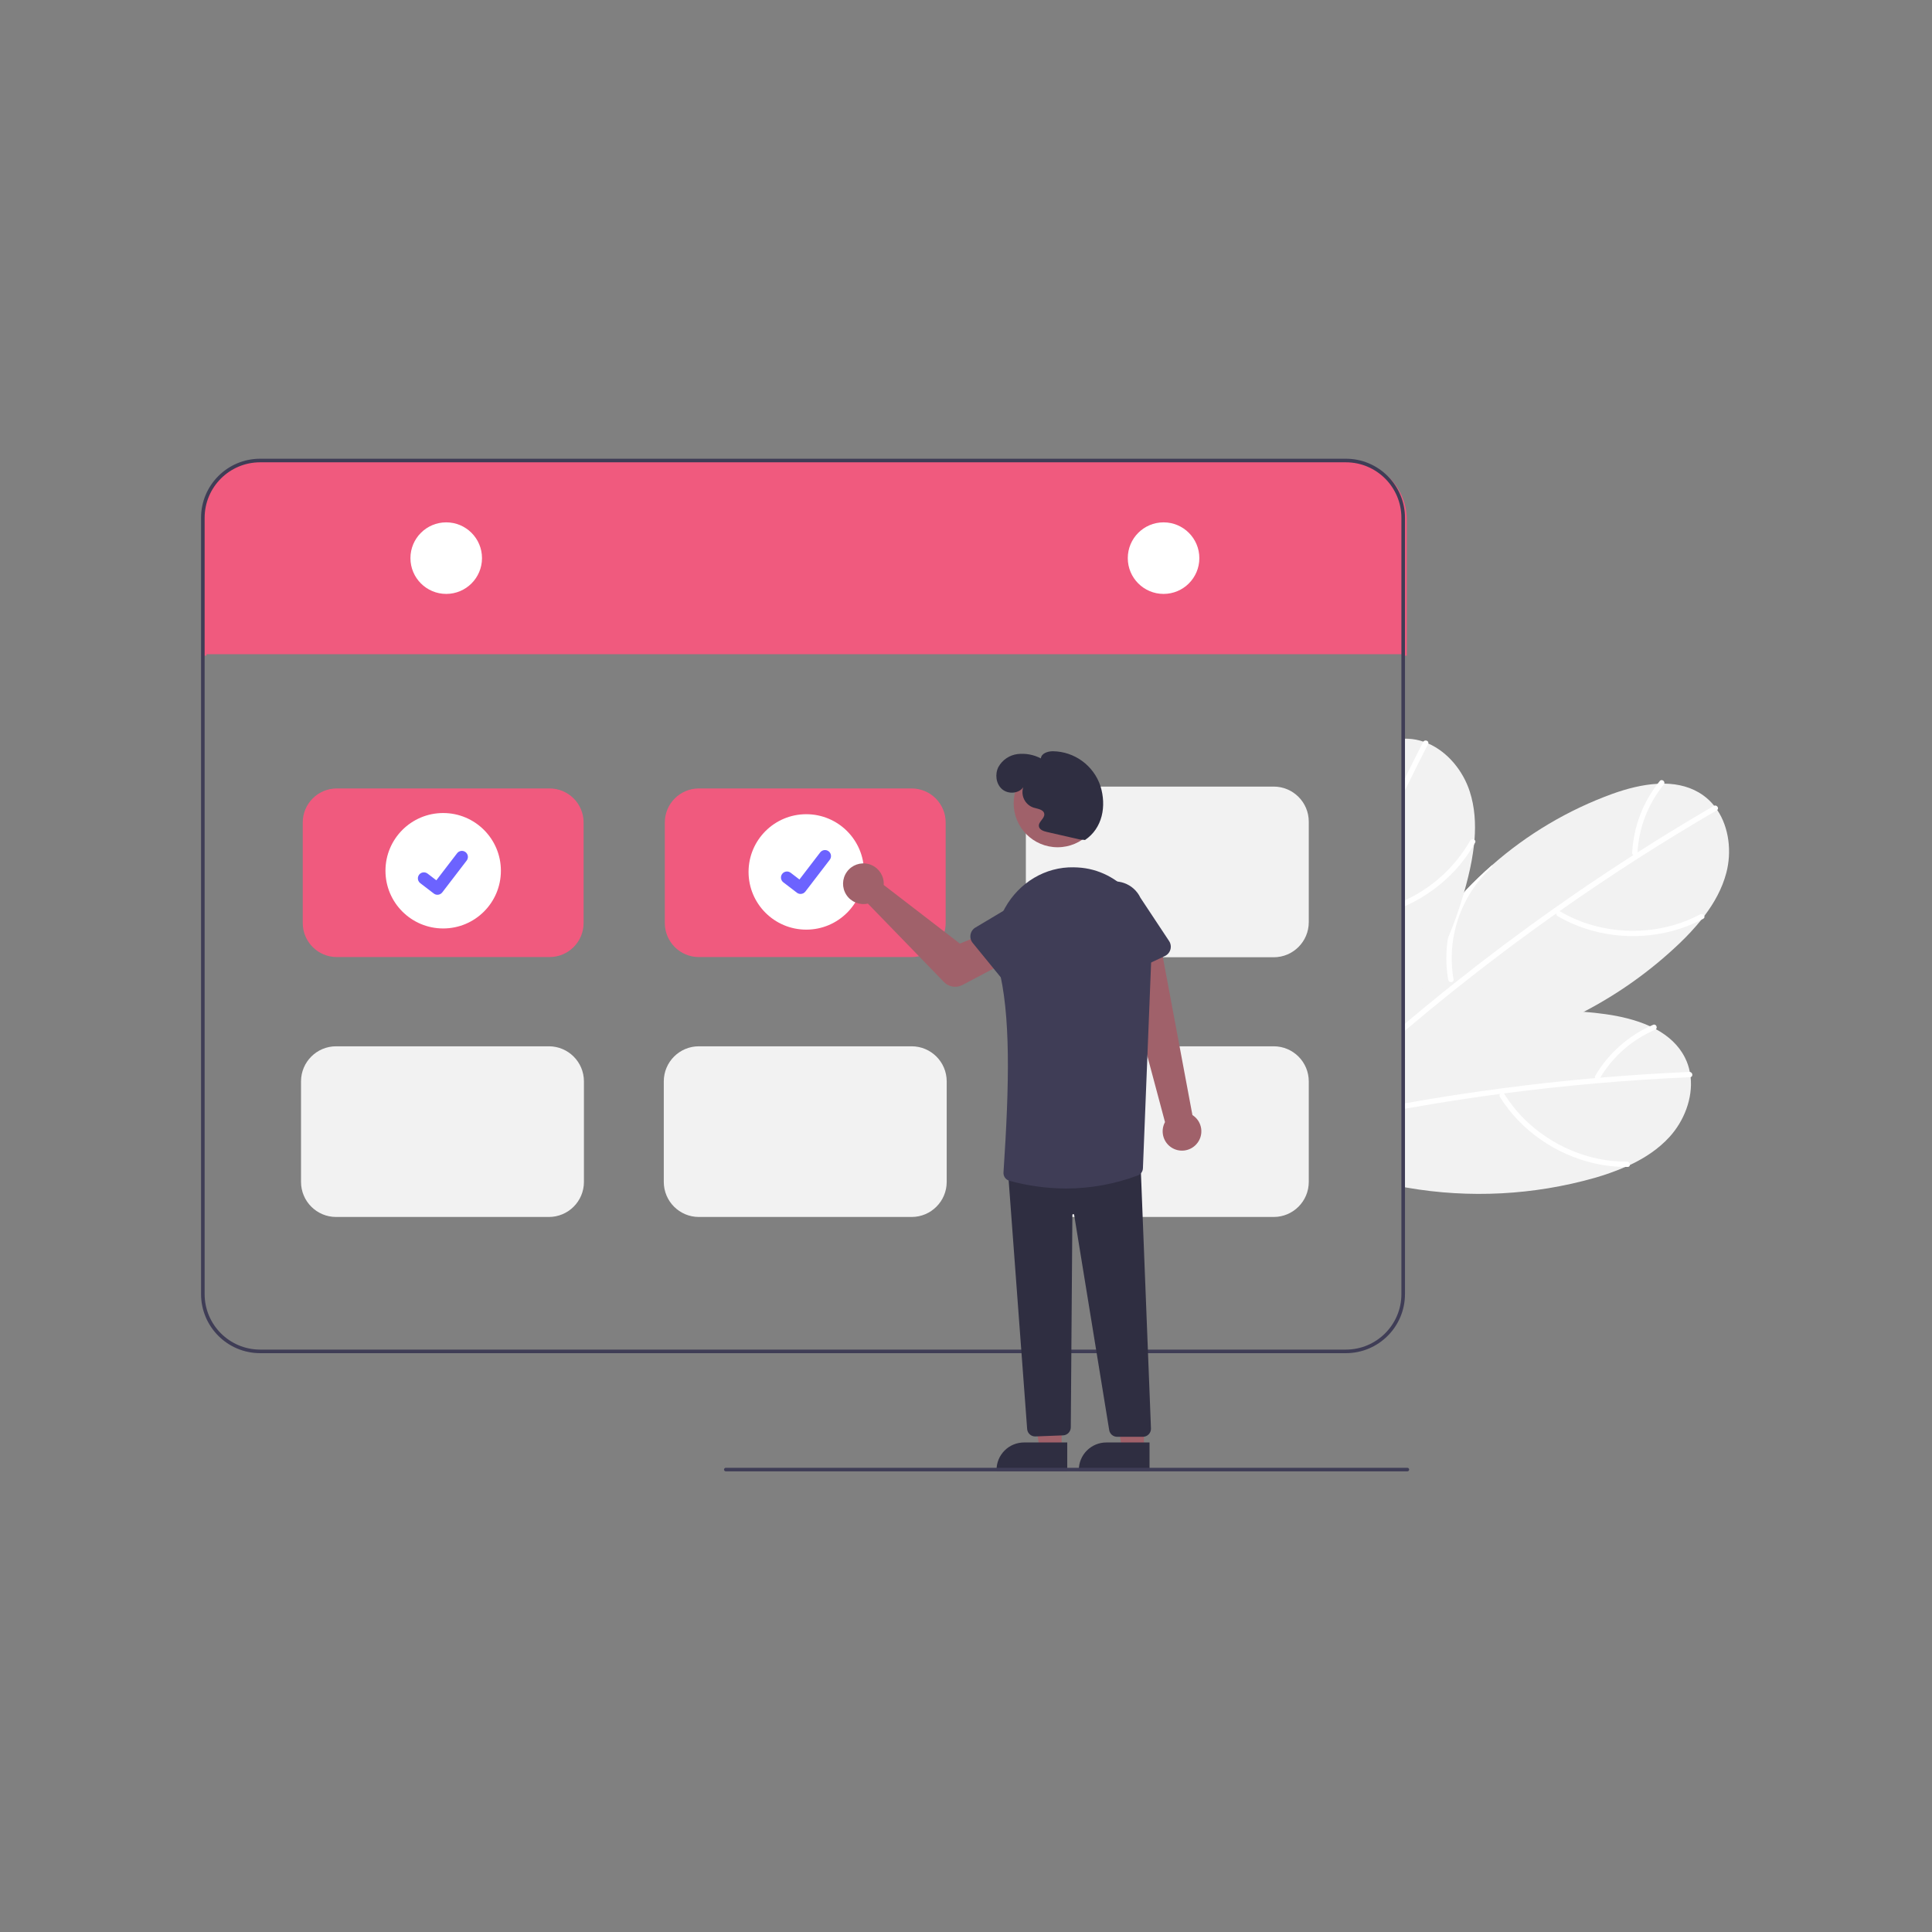 <?xml version="1.0" encoding="UTF-8" standalone="no" ?>
<!DOCTYPE svg PUBLIC "-//W3C//DTD SVG 1.1//EN" "http://www.w3.org/Graphics/SVG/1.1/DTD/svg11.dtd">
<svg xmlns="http://www.w3.org/2000/svg" xmlns:xlink="http://www.w3.org/1999/xlink" version="1.1" width="1080" height="1080" viewBox="0 0 1080 1080" xml:space="preserve">
<rect x="0" y="0" width="1080" height="1080" fill="#808080" stroke="none"/>
<desc>Created with Fabric.js 5.2.4</desc>
<defs>
</defs>
<g transform="matrix(1 0 0 1 540 540)" id="f5a04077-b0d9-4ff1-a4ac-687e670021e9"  >
<rect style="stroke: none; stroke-width: 1; stroke-dasharray: none; stroke-linecap: butt; stroke-dashoffset: 0; stroke-linejoin: miter; stroke-miterlimit: 4; fill: rgb(255,255,255); fill-rule: nonzero; opacity: 1; visibility: hidden;" vector-effect="non-scaling-stroke"  x="-540" y="-540" rx="0" ry="0" width="1080" height="1080" />
</g>
<g transform="matrix(1 0 0 1 540 540)" id="2a8670bd-224d-4f0e-a971-6c86502c303c"  >
</g>
<g transform="matrix(1 0 0 1 864.85 616.2)"  >
<path style="stroke: none; stroke-width: 1; stroke-dasharray: none; stroke-linecap: butt; stroke-dashoffset: 0; stroke-linejoin: miter; stroke-miterlimit: 4; fill: rgb(242,242,242); fill-rule: nonzero; opacity: 1;" vector-effect="non-scaling-stroke"  transform=" translate(-924.85, -526.2)" d="M 993.211 545.61 C 987.051 552.34 979.411 557.35 971.121 561.24 L 971.111 561.24 C 970.331 561.61 969.551 561.97 968.761 562.31 L 968.751 562.31 L 968.741 562.32 L 968.731 562.31 L 968.722 562.31 C 968.722 562.313 968.721 562.315 968.719 562.317 C 968.717 562.319 968.714 562.32 968.711 562.32 L 968.701 562.32 L 968.691 562.31 C 968.681 562.32 968.681 562.32 968.671 562.31 L 968.661 562.32 L 968.651 562.31 L 968.641 562.31 C 968.631 562.32 968.631 562.32 968.621 562.31 L 968.611 562.31 C 963.062 564.71 957.364 566.748 951.551 568.41 C 917.371 578.107 881.446 579.983 846.441 573.9 C 845.771 573.78 845.111 573.66 844.441 573.54 L 844.441 492.43 C 845.101 492.15 845.771 491.87 846.441 491.6 Q 852.996 488.885 859.711 486.61 Q 869.371 483.31 879.301 480.95 C 900.899 475.723 923.184 473.921 945.341 475.61 Q 951.387 476.06 957.401 476.91 C 965.791 478.08 974.591 480.12 982.331 483.66 L 982.341 483.66 C 983.471 484.19 984.581 484.74 985.681 485.33 C 992.561 489.06 998.361 494.19 1001.901 501.22 C 1003.173 503.745 1004.088 506.434 1004.621 509.21 L 1004.621 509.23 C 1004.821 510.19 1004.961 511.16 1005.071 512.12 C 1006.331 523.96 1001.421 536.63 993.211 545.61 Z" stroke-linecap="round" />
</g>
<g transform="matrix(1 0 0 1 865.23 609.58)"  >
<path style="stroke: none; stroke-width: 1; stroke-dasharray: none; stroke-linecap: butt; stroke-dashoffset: 0; stroke-linejoin: miter; stroke-miterlimit: 4; fill: rgb(255,255,255); fill-rule: nonzero; opacity: 1;" vector-effect="non-scaling-stroke"  transform=" translate(-925.23, -519.58)" d="M 1005.071 512.12 C 1004.973 512.144 1004.872 512.158 1004.771 512.16 Q 979.077 513.285 953.451 515.5 L 953.421 515.5 C 953.351 515.51 953.291 515.51 953.222 515.52 Q 926.911 517.8 900.711 521.23 C 899.972 521.33 899.241 521.43 898.511 521.52 Q 880.392 523.935 862.341 526.88 Q 854.376 528.185 846.441 529.6 C 845.771 529.72 845.111 529.83 844.441 529.96 L 844.441 526.93 C 845.111 526.8 845.781 526.69 846.441 526.57 Q 872.871 521.89 899.481 518.4 Q 906.171 517.5 912.881 516.7 Q 932.261 514.36 951.701 512.66 C 952.651 512.58 953.591 512.5 954.541 512.42 Q 979.426 510.305 1004.381 509.21 C 1004.462 509.206 1004.543 509.213 1004.621 509.23 C 1006.222 509.37 1006.561 511.77 1005.071 512.12 Z" stroke-linecap="round" />
</g>
<g transform="matrix(1 0 0 1 874.68 631.55)"  >
<path style="stroke: none; stroke-width: 1; stroke-dasharray: none; stroke-linecap: butt; stroke-dashoffset: 0; stroke-linejoin: miter; stroke-miterlimit: 4; fill: rgb(255,255,255); fill-rule: nonzero; opacity: 1;" vector-effect="non-scaling-stroke"  transform=" translate(-934.68, -541.55)" d="M 969.497 559.363 C 948.158 559.52 927.134 550.471 912.039 535.494 C 907.781 531.252 904.027 526.53 900.855 521.424 C 899.838 519.792 897.458 521.591 898.466 523.209 C 910.189 542.01 929.716 555.402 951.245 560.327 C 957.358 561.712 963.613 562.381 969.881 562.321 C 971.795 562.307 971.398 559.349 969.497 559.363 Z" stroke-linecap="round" />
</g>
<g transform="matrix(1 0 0 1 801.87 581.98)"  >
<path style="stroke: none; stroke-width: 1; stroke-dasharray: none; stroke-linecap: butt; stroke-dashoffset: 0; stroke-linejoin: miter; stroke-miterlimit: 4; fill: rgb(255,255,255); fill-rule: nonzero; opacity: 1;" vector-effect="non-scaling-stroke"  transform=" translate(-861.87, -491.98)" d="M 879.301 480.95 C 879.115 481.522 878.639 481.952 878.051 482.08 C 873.161 483.361 868.436 485.207 863.972 487.58 C 857.452 491.023 851.532 495.498 846.441 500.83 C 846.171 501.1 845.911 501.37 845.661 501.65 C 845.241 502.09 844.841 502.54 844.441 503 L 844.441 498.64 C 845.081 497.96 845.751 497.29 846.441 496.65 C 850.461 492.801 854.914 489.432 859.711 486.61 Q 869.371 483.31 879.301 480.95 Z" stroke-linecap="round" />
</g>
<g transform="matrix(1 0 0 1 908.84 588.13)"  >
<path style="stroke: none; stroke-width: 1; stroke-dasharray: none; stroke-linecap: butt; stroke-dashoffset: 0; stroke-linejoin: miter; stroke-miterlimit: 4; fill: rgb(255,255,255); fill-rule: nonzero; opacity: 1;" vector-effect="non-scaling-stroke"  transform=" translate(-968.84, -498.13)" d="M 984.1 482.872 C 970.525 488.706 959.167 498.721 951.678 511.457 C 951.363 512.216 951.716 513.087 952.471 513.411 C 953.229 513.711 954.089 513.362 954.425 512.619 C 961.573 500.589 972.356 491.14 985.221 485.635 C 986.986 484.881 985.869 482.116 984.1 482.872 Z" stroke-linecap="round" />
</g>
<g transform="matrix(1 0 0 1 875.5 514.85)"  >
<path style="stroke: none; stroke-width: 1; stroke-dasharray: none; stroke-linecap: butt; stroke-dashoffset: 0; stroke-linejoin: miter; stroke-miterlimit: 4; fill: rgb(242,242,242); fill-rule: nonzero; opacity: 1;" vector-effect="non-scaling-stroke"  transform=" translate(-935.5, -424.85)" d="M 1025.021 397.94 C 1022.701 406.76 1018.251 414.75 1012.722 422.04 L 1012.711 422.05 C 1012.201 422.73 1011.671 423.42 1011.121 424.08 L 1011.121 424.09 C 1007.282 428.82 1003.136 433.293 998.711 437.48 C 982.805 452.639 964.837 465.475 945.341 475.61 C 914.671 491.63 880.391 501.1 846.441 501.64 C 846.182 501.65 845.921 501.65 845.661 501.65 C 845.251 501.66 844.841 501.66 844.441 501.66 L 844.441 456.21 C 845.091 454.97 845.761 453.73 846.441 452.5 C 855.264 436.625 866.023 421.905 878.472 408.68 C 878.771 408.35 879.081 408.02 879.391 407.7 Q 886.411 400.29 894.111 393.59 C 913.86 376.226 936.682 362.71 961.401 353.74 C 969.371 350.88 978.111 348.59 986.611 348.14 C 987.861 348.07 989.101 348.04 990.351 348.05 C 998.182 348.16 1005.691 350.01 1012.101 354.59 C 1014.397 356.239 1016.456 358.193 1018.222 360.4 C 1018.841 361.17 1019.411 361.96 1019.961 362.77 L 1019.961 362.78 C 1026.581 372.68 1028.121 386.17 1025.021 397.94 Z" stroke-linecap="round" />
</g>
<g transform="matrix(1 0 0 1 872.42 513.62)"  >
<path style="stroke: none; stroke-width: 1; stroke-dasharray: none; stroke-linecap: butt; stroke-dashoffset: 0; stroke-linejoin: miter; stroke-miterlimit: 4; fill: rgb(255,255,255); fill-rule: nonzero; opacity: 1;" vector-effect="non-scaling-stroke"  transform=" translate(-932.42, -423.62)" d="M 1019.961 362.77 L 1019.961 362.78 C 1019.887 362.845 1019.807 362.902 1019.722 362.95 Q 997.521 375.865 975.881 389.72 C 975.861 389.73 975.851 389.74 975.831 389.75 C 975.774 389.79 975.713 389.827 975.651 389.86 Q 953.406 404.11 931.791 419.32 C 931.191 419.74 930.581 420.17 929.972 420.6 Q 915.046 431.145 900.432 442.14 Q 872.831 462.93 846.441 485.26 C 845.771 485.82 845.111 486.39 844.441 486.96 L 844.441 483.07 C 845.101 482.5 845.771 481.93 846.441 481.37 Q 856.552 472.835 866.841 464.54 C 868.892 462.89 870.951 461.24 873.011 459.61 Q 900.462 437.755 929.142 417.53 L 929.151 417.53 Q 934.792 413.555 940.451 409.65 Q 956.531 398.58 972.972 388.04 C 973.761 387.53 974.561 387.02 975.361 386.51 Q 996.407 373.07 1018.001 360.51 C 1018.072 360.467 1018.145 360.431 1018.222 360.4 C 1019.722 359.8 1021.131 361.78 1019.961 362.77 Z" stroke-linecap="round" />
</g>
<g transform="matrix(1 0 0 1 911.38 516.25)"  >
<path style="stroke: none; stroke-width: 1; stroke-dasharray: none; stroke-linecap: butt; stroke-dashoffset: 0; stroke-linejoin: miter; stroke-miterlimit: 4; fill: rgb(255,255,255); fill-rule: nonzero; opacity: 1;" vector-effect="non-scaling-stroke"  transform=" translate(-971.38, -426.25)" d="M 1010.409 421.133 C 991.584 431.185 968.763 432.938 948.439 426.686 C 942.697 424.908 937.18 422.47 931.999 419.422 C 930.34 418.449 929.068 421.148 930.713 422.112 C 949.827 433.316 973.341 436.105 994.693 430.465 C 1000.751 428.852 1006.6 426.54 1012.123 423.574 C 1013.811 422.673 1012.086 420.238 1010.409 421.133 Z" stroke-linecap="round" />
</g>
<g transform="matrix(1 0 0 1 821.32 516.3)"  >
<path style="stroke: none; stroke-width: 1; stroke-dasharray: none; stroke-linecap: butt; stroke-dashoffset: 0; stroke-linejoin: miter; stroke-miterlimit: 4; fill: rgb(255,255,255); fill-rule: nonzero; opacity: 1;" vector-effect="non-scaling-stroke"  transform=" translate(-881.32, -426.3)" d="M 869.562 457.722 C 868.631 452.487 868.311 447.161 868.61 441.853 C 869.284 429.745 872.991 418.002 879.391 407.702 Q 886.419 400.294 894.114 393.59 C 894.213 394.184 893.99 394.787 893.528 395.175 C 889.795 398.582 886.469 402.41 883.616 406.582 C 873.428 421.452 869.451 439.714 872.534 457.474 C 872.635 457.884 872.517 458.317 872.22 458.617 C 871.785 458.996 871.182 459.116 870.635 458.932 C 870.088 458.748 869.68 458.287 869.562 457.722 Z" stroke-linecap="round" />
</g>
<g transform="matrix(1 0 0 1 921.4 457.21)"  >
<path style="stroke: none; stroke-width: 1; stroke-dasharray: none; stroke-linecap: butt; stroke-dashoffset: 0; stroke-linejoin: miter; stroke-miterlimit: 4; fill: rgb(255,255,255); fill-rule: nonzero; opacity: 1;" vector-effect="non-scaling-stroke"  transform=" translate(-981.4, -367.21)" d="M 987.809 346.612 C 978.498 358.085 973.092 372.229 972.376 386.987 C 972.449 387.805 973.167 388.413 973.986 388.349 C 974.797 388.262 975.396 387.554 975.348 386.74 C 976.09 372.766 981.25 359.39 990.085 348.539 C 991.298 347.051 989.024 345.122 987.809 346.612 Z" stroke-linecap="round" />
</g>
<g transform="matrix(1 0 0 1 804.49 491.24)"  >
<path style="stroke: none; stroke-width: 1; stroke-dasharray: none; stroke-linecap: butt; stroke-dashoffset: 0; stroke-linejoin: miter; stroke-miterlimit: 4; fill: rgb(242,242,242); fill-rule: nonzero; opacity: 1;" vector-effect="non-scaling-stroke"  transform=" translate(-864.49, -401.24)" d="M 884.251 379.47 L 884.251 379.48 C 884.182 380.34 884.101 381.19 884.011 382.04 L 884.011 382.06 C 883.316 388.11 882.23 394.11 880.761 400.02 C 880.061 402.92 879.301 405.8 878.472 408.68 C 878.371 409.05 878.261 409.42 878.151 409.78 L 878.151 409.79 C 875.709 418.166 872.791 426.396 869.411 434.44 C 863.193 449.25 855.498 463.395 846.441 476.66 C 845.791 477.63 845.121 478.6 844.441 479.56 L 844.441 322.96 C 845.111 322.92 845.771 322.92 846.441 322.94 Q 846.921 322.94 847.401 322.97 C 850.223 323.118 853.01 323.66 855.682 324.58 C 856.621 324.89 857.531 325.24 858.432 325.63 C 869.341 330.41 877.912 340.95 881.631 352.54 C 884.421 361.22 884.981 370.35 884.251 379.47 Z" stroke-linecap="round" />
</g>
<g transform="matrix(1 0 0 1 791.47 428.85)"  >
<path style="stroke: none; stroke-width: 1; stroke-dasharray: none; stroke-linecap: butt; stroke-dashoffset: 0; stroke-linejoin: miter; stroke-miterlimit: 4; fill: rgb(255,255,255); fill-rule: nonzero; opacity: 1;" vector-effect="non-scaling-stroke"  transform=" translate(-851.47, -338.85)" d="M 858.432 325.63 C 858.408 325.728 858.371 325.822 858.321 325.91 Q 852.246 337.715 846.441 349.64 C 845.771 351.01 845.101 352.39 844.441 353.76 L 844.441 346.96 Q 845.432 344.92 846.441 342.88 Q 850.927 333.79 855.561 324.78 C 855.595 324.71 855.636 324.643 855.682 324.58 C 856.601 323.26 858.881 324.16 858.432 325.63 Z" stroke-linecap="round" />
</g>
<g transform="matrix(1 0 0 1 804.6 488.04)"  >
<path style="stroke: none; stroke-width: 1; stroke-dasharray: none; stroke-linecap: butt; stroke-dashoffset: 0; stroke-linejoin: miter; stroke-miterlimit: 4; fill: rgb(255,255,255); fill-rule: nonzero; opacity: 1;" vector-effect="non-scaling-stroke"  transform=" translate(-864.6, -398.04)" d="M 884.571 381.08 C 884.391 381.4 884.211 381.72 884.011 382.04 C 881.075 387.157 877.58 391.933 873.591 396.28 C 865.93 404.592 856.704 411.31 846.441 416.05 C 845.781 416.37 845.111 416.67 844.441 416.95 L 844.441 413.7 C 845.111 413.4 845.781 413.09 846.441 412.77 C 861.297 405.684 873.636 394.235 881.811 379.95 C 882.05 379.537 882.456 379.249 882.924 379.158 C 883.392 379.068 883.876 379.186 884.251 379.48 C 884.506 379.65 884.683 379.914 884.743 380.214 C 884.803 380.514 884.741 380.825 884.571 381.08 Z" stroke-linecap="round" />
</g>
<g transform="matrix(1 0 0 1 449.94 312)"  >
<path style="stroke: none; stroke-width: 1; stroke-dasharray: none; stroke-linecap: butt; stroke-dashoffset: 0; stroke-linejoin: miter; stroke-miterlimit: 4; fill: rgb(240,90,126); fill-rule: nonzero; opacity: 1;" vector-effect="non-scaling-stroke"  transform=" translate(-509.94, -222)" d="M 846.441 200.5 L 846.441 276.5 L 844.441 276.5 L 844.441 275.69 L 175.441 275.69 L 175.441 276.5 L 173.441 276.5 L 173.441 200.5 C 173.459 182.282 188.223 167.518 206.441 167.5 L 813.441 167.5 C 831.659 167.518 846.423 182.282 846.441 200.5 Z" stroke-linecap="round" />
</g>
<g transform="matrix(1 0 0 1 448.89 506.43)"  >
<path style="stroke: none; stroke-width: 1; stroke-dasharray: none; stroke-linecap: butt; stroke-dashoffset: 0; stroke-linejoin: miter; stroke-miterlimit: 4; fill: rgb(63,61,86); fill-rule: nonzero; opacity: 1;" vector-effect="non-scaling-stroke"  transform=" translate(-509.94, -417.5)" d="M 813.441 167.5 L 206.441 167.5 C 188.223 167.518 173.459 182.282 173.441 200.5 L 173.441 634.5 C 173.459 652.718 188.223 667.482 206.441 667.5 L 813.441 667.5 C 831.659 667.482 846.423 652.718 846.441 634.5 L 846.441 200.5 C 846.423 182.282 831.659 167.518 813.441 167.5 Z M 844.441 634.5 C 844.419 651.612 830.553 665.478 813.441 665.5 L 206.441 665.5 C 189.33 665.478 175.463 651.612 175.441 634.5 L 175.441 200.5 C 175.463 183.388 189.33 169.522 206.441 169.5 L 813.441 169.5 C 830.553 169.522 844.419 183.388 844.441 200.5 Z" stroke-linecap="round" />
</g>
<g transform="matrix(1 0 0 1 249.44 312)"  >
<circle style="stroke: none; stroke-width: 1; stroke-dasharray: none; stroke-linecap: butt; stroke-dashoffset: 0; stroke-linejoin: miter; stroke-miterlimit: 4; fill: rgb(255,255,255); fill-rule: nonzero; opacity: 1;" vector-effect="non-scaling-stroke"  cx="0" cy="0" r="20" />
</g>
<g transform="matrix(1 0 0 1 650.44 312)"  >
<circle style="stroke: none; stroke-width: 1; stroke-dasharray: none; stroke-linecap: butt; stroke-dashoffset: 0; stroke-linejoin: miter; stroke-miterlimit: 4; fill: rgb(255,255,255); fill-rule: nonzero; opacity: 1;" vector-effect="non-scaling-stroke"  cx="0" cy="0" r="20" />
</g>
<g transform="matrix(1 0 0 1 247.74 487.87)"  >
<path style="stroke: none; stroke-width: 1; stroke-dasharray: none; stroke-linecap: butt; stroke-dashoffset: 0; stroke-linejoin: miter; stroke-miterlimit: 4; fill: rgb(240,90,126); fill-rule: nonzero; opacity: 1;" vector-effect="non-scaling-stroke"  transform=" translate(-307.74, -397.87)" d="M 367.226 445.002 L 248.25 445.002 C 237.755 444.99 229.25 436.485 229.238 425.99 L 229.238 369.758 C 229.25 359.263 237.755 350.758 248.25 350.746 L 367.226 350.746 C 377.721 350.758 386.225 359.263 386.237 369.758 L 386.237 425.99 C 386.225 436.485 377.721 444.99 367.226 445.002 Z" stroke-linecap="round" />
</g>
<g transform="matrix(1 0 0 1 450.14 487.87)"  >
<path style="stroke: none; stroke-width: 1; stroke-dasharray: none; stroke-linecap: butt; stroke-dashoffset: 0; stroke-linejoin: miter; stroke-miterlimit: 4; fill: rgb(240,90,126); fill-rule: nonzero; opacity: 1;" vector-effect="non-scaling-stroke"  transform=" translate(-510.14, -397.87)" d="M 569.624 445.002 L 450.648 445.002 C 440.153 444.99 431.649 436.485 431.637 425.99 L 431.637 369.758 C 431.649 359.263 440.153 350.758 450.648 350.746 L 569.624 350.746 C 580.119 350.758 588.624 359.263 588.636 369.758 L 588.636 425.99 C 588.624 436.485 580.119 444.99 569.624 445.002 Z" stroke-linecap="round" />
</g>
<g transform="matrix(1 0 0 1 450.14 632.59)"  >
<path style="stroke: none; stroke-width: 1; stroke-dasharray: none; stroke-linecap: butt; stroke-dashoffset: 0; stroke-linejoin: miter; stroke-miterlimit: 4; fill: rgb(242,242,242); fill-rule: nonzero; opacity: 1;" vector-effect="non-scaling-stroke"  transform=" translate(-510.14, -542.59)" d="M 569.624 590.293 L 450.648 590.293 C 439.835 590.281 431.073 581.519 431.061 570.706 L 431.061 514.473 C 431.073 503.66 439.835 494.897 450.648 494.885 L 569.624 494.885 C 580.437 494.897 589.2 503.66 589.212 514.473 L 589.212 570.706 C 589.2 581.519 580.437 590.281 569.624 590.293 Z" stroke-linecap="round" />
</g>
<g transform="matrix(1 0 0 1 247.35 632.59)"  >
<path style="stroke: none; stroke-width: 1; stroke-dasharray: none; stroke-linecap: butt; stroke-dashoffset: 0; stroke-linejoin: miter; stroke-miterlimit: 4; fill: rgb(242,242,242); fill-rule: nonzero; opacity: 1;" vector-effect="non-scaling-stroke"  transform=" translate(-307.35, -542.59)" d="M 366.836 590.293 L 247.86 590.293 C 237.047 590.281 228.284 581.519 228.272 570.706 L 228.272 514.473 C 228.284 503.66 237.047 494.897 247.86 494.885 L 366.836 494.885 C 377.649 494.897 386.411 503.66 386.423 514.473 L 386.423 570.706 C 386.411 581.519 377.649 590.281 366.836 590.293 Z" stroke-linecap="round" />
</g>
<g transform="matrix(1 0 0 1 652.53 632.59)"  >
<path style="stroke: none; stroke-width: 1; stroke-dasharray: none; stroke-linecap: butt; stroke-dashoffset: 0; stroke-linejoin: miter; stroke-miterlimit: 4; fill: rgb(242,242,242); fill-rule: nonzero; opacity: 1;" vector-effect="non-scaling-stroke"  transform=" translate(-712.53, -542.59)" d="M 772.023 590.293 L 653.047 590.293 C 642.234 590.281 633.471 581.519 633.459 570.706 L 633.459 514.473 C 633.471 503.66 642.234 494.897 653.047 494.885 L 772.023 494.885 C 782.836 494.897 791.598 503.66 791.611 514.473 L 791.611 570.706 C 791.598 581.519 782.836 590.281 772.023 590.293 Z" stroke-linecap="round" />
</g>
<g transform="matrix(1 0 0 1 652.53 487.41)"  >
<path style="stroke: none; stroke-width: 1; stroke-dasharray: none; stroke-linecap: butt; stroke-dashoffset: 0; stroke-linejoin: miter; stroke-miterlimit: 4; fill: rgb(242,242,242); fill-rule: nonzero; opacity: 1;" vector-effect="non-scaling-stroke"  transform=" translate(-712.53, -397.41)" d="M 772.023 445.115 L 653.047 445.115 C 642.234 445.103 633.471 436.34 633.459 425.527 L 633.459 369.294 C 633.471 358.481 642.234 349.719 653.047 349.707 L 772.023 349.707 C 782.836 349.719 791.598 358.481 791.611 369.294 L 791.611 425.527 C 791.598 436.34 782.836 445.103 772.023 445.115 Z" stroke-linecap="round" />
</g>
<g transform="matrix(1 0 0 1 247.74 486.75)"  >
<circle style="stroke: none; stroke-width: 1; stroke-dasharray: none; stroke-linecap: butt; stroke-dashoffset: 0; stroke-linejoin: miter; stroke-miterlimit: 4; fill: rgb(255,255,255); fill-rule: nonzero; opacity: 1;" vector-effect="non-scaling-stroke"  cx="0" cy="0" r="32.262" />
</g>
<g transform="matrix(1 0 0 1 247.58 487.91)"  >
<path style="stroke: none; stroke-width: 1; stroke-dasharray: none; stroke-linecap: butt; stroke-dashoffset: 0; stroke-linejoin: miter; stroke-miterlimit: 4; fill: rgb(108,99,255); fill-rule: nonzero; opacity: 1;" vector-effect="non-scaling-stroke"  transform=" translate(-307.58, -397.91)" d="M 304.54 410.181 C 303.814 410.183 303.107 409.948 302.527 409.513 L 302.491 409.486 L 294.909 403.681 C 293.952 402.949 293.459 401.763 293.615 400.569 C 293.771 399.375 294.552 398.355 295.665 397.893 C 296.777 397.432 298.051 397.6 299.006 398.333 L 303.917 402.099 L 315.522 386.964 C 316.066 386.255 316.869 385.791 317.755 385.674 C 318.64 385.557 319.536 385.797 320.245 386.34 L 320.173 386.438 L 320.247 386.342 C 321.721 387.475 322 389.588 320.87 391.065 L 307.22 408.867 C 306.58 409.698 305.589 410.184 304.54 410.181 Z" stroke-linecap="round" />
</g>
<g transform="matrix(1 0 0 1 450.71 487.41)"  >
<circle style="stroke: none; stroke-width: 1; stroke-dasharray: none; stroke-linecap: butt; stroke-dashoffset: 0; stroke-linejoin: miter; stroke-miterlimit: 4; fill: rgb(255,255,255); fill-rule: nonzero; opacity: 1;" vector-effect="non-scaling-stroke"  cx="0" cy="0" r="32.262" />
</g>
<g transform="matrix(1 0 0 1 450.55 487.45)"  >
<path style="stroke: none; stroke-width: 1; stroke-dasharray: none; stroke-linecap: butt; stroke-dashoffset: 0; stroke-linejoin: miter; stroke-miterlimit: 4; fill: rgb(108,99,255); fill-rule: nonzero; opacity: 1;" vector-effect="non-scaling-stroke"  transform=" translate(-510.55, -397.45)" d="M 507.515 409.718 C 506.789 409.719 506.082 409.485 505.501 409.049 L 505.465 409.022 L 497.884 403.217 C 496.407 402.086 496.127 399.972 497.258 398.495 C 498.39 397.018 500.504 396.738 501.981 397.87 L 506.892 401.635 L 518.497 386.501 C 519.041 385.792 519.844 385.328 520.729 385.211 C 521.615 385.094 522.511 385.334 523.22 385.877 L 523.147 385.975 L 523.221 385.879 C 524.696 387.012 524.975 389.124 523.845 390.601 L 510.194 408.404 C 509.554 409.235 508.564 409.721 507.515 409.718 Z" stroke-linecap="round" />
</g>
<g transform="matrix(1 0 0 1 649.11 585.18)"  >
<path style="stroke: none; stroke-width: 1; stroke-dasharray: none; stroke-linecap: butt; stroke-dashoffset: 0; stroke-linejoin: miter; stroke-miterlimit: 4; fill: rgb(160,97,106); fill-rule: nonzero; opacity: 1;" vector-effect="non-scaling-stroke"  transform=" translate(-709.11, -495.18)" d="M 728.754 549.65 C 730.899 547.304 731.895 544.128 731.474 540.977 C 731.053 537.825 729.257 535.023 726.571 533.322 L 708.56 437.15 L 686.655 445.272 L 711.247 537.253 C 708.633 542.061 710.028 548.064 714.494 551.227 C 718.96 554.39 725.086 553.712 728.754 549.65 Z" stroke-linecap="round" />
</g>
<g transform="matrix(1 0 0 1 514.9 517.13)"  >
<path style="stroke: none; stroke-width: 1; stroke-dasharray: none; stroke-linecap: butt; stroke-dashoffset: 0; stroke-linejoin: miter; stroke-miterlimit: 4; fill: rgb(160,97,106); fill-rule: nonzero; opacity: 1;" vector-effect="non-scaling-stroke"  transform=" translate(-574.9, -427.13)" d="M 553.969 402.9 C 554.023 403.498 554.03 404.098 553.99 404.696 L 596.58 437.476 L 608.658 432.516 L 618.525 449.766 L 597.997 460.623 C 594.591 462.425 590.404 461.762 587.721 458.996 L 545.15 415.107 C 540.536 416.147 535.759 414.224 533.154 410.277 C 530.548 406.33 530.656 401.182 533.426 397.348 C 536.196 393.514 541.049 391.794 545.615 393.028 C 550.181 394.262 553.507 398.193 553.969 402.9 Z" stroke-linecap="round" />
</g>
<g transform="matrix(1 0 0 1 584.42 791.71)"  >
<polygon style="stroke: none; stroke-width: 1; stroke-dasharray: none; stroke-linecap: butt; stroke-dashoffset: 0; stroke-linejoin: miter; stroke-miterlimit: 4; fill: rgb(160,97,106); fill-rule: nonzero; opacity: 1;" vector-effect="non-scaling-stroke"  points="9.04,18.64 -3.21,18.64 -9.05,-18.64 9.05,-18.64 9.04,18.64 " />
</g>
<g transform="matrix(1 0 0 1 576.83 814.29)"  >
<path style="stroke: none; stroke-width: 1; stroke-dasharray: none; stroke-linecap: butt; stroke-dashoffset: 0; stroke-linejoin: miter; stroke-miterlimit: 4; fill: rgb(47,46,65); fill-rule: nonzero; opacity: 1;" vector-effect="non-scaling-stroke"  transform=" translate(-636.83, -724.29)" d="M 656.596 732.233 L 617.066 732.232 L 617.066 731.732 C 617.066 727.651 618.687 723.738 621.572 720.852 C 624.458 717.967 628.371 716.346 632.452 716.346 L 632.453 716.346 L 656.597 716.347 Z" stroke-linecap="round" />
</g>
<g transform="matrix(1 0 0 1 630.42 791.71)"  >
<polygon style="stroke: none; stroke-width: 1; stroke-dasharray: none; stroke-linecap: butt; stroke-dashoffset: 0; stroke-linejoin: miter; stroke-miterlimit: 4; fill: rgb(160,97,106); fill-rule: nonzero; opacity: 1;" vector-effect="non-scaling-stroke"  points="9.04,18.64 -3.21,18.64 -9.05,-18.64 9.05,-18.64 9.04,18.64 " />
</g>
<g transform="matrix(1 0 0 1 622.83 814.29)"  >
<path style="stroke: none; stroke-width: 1; stroke-dasharray: none; stroke-linecap: butt; stroke-dashoffset: 0; stroke-linejoin: miter; stroke-miterlimit: 4; fill: rgb(47,46,65); fill-rule: nonzero; opacity: 1;" vector-effect="non-scaling-stroke"  transform=" translate(-682.83, -724.29)" d="M 702.596 732.233 L 663.066 732.232 L 663.066 731.732 C 663.066 727.651 664.687 723.738 667.572 720.852 C 670.458 717.967 674.371 716.346 678.452 716.346 L 678.453 716.346 L 702.597 716.347 Z" stroke-linecap="round" />
</g>
<g transform="matrix(1 0 0 1 603.45 726.15)"  >
<path style="stroke: none; stroke-width: 1; stroke-dasharray: none; stroke-linecap: butt; stroke-dashoffset: 0; stroke-linejoin: miter; stroke-miterlimit: 4; fill: rgb(47,46,65); fill-rule: nonzero; opacity: 1;" vector-effect="non-scaling-stroke"  transform=" translate(-663.45, -636.15)" d="M 638.664 712.979 C 636.345 712.981 634.405 711.217 634.189 708.907 L 623.506 565.218 L 624.011 565.177 L 697.532 559.134 L 697.552 559.656 L 703.396 708.507 C 703.442 709.728 702.988 710.916 702.14 711.797 C 701.292 712.677 700.122 713.175 698.899 713.175 L 684.483 713.175 C 682.259 713.185 680.364 711.56 680.036 709.359 L 660.46 589.114 C 660.42 588.857 660.189 588.673 659.929 588.692 C 659.669 588.71 659.468 588.926 659.466 589.186 L 658.578 707.91 C 658.559 710.29 656.691 712.244 654.314 712.372 L 638.906 712.972 C 638.825 712.977 638.744 712.979 638.664 712.979 Z" stroke-linecap="round" />
</g>
<g transform="matrix(1 0 0 1 591.21 449.06)"  >
<circle style="stroke: none; stroke-width: 1; stroke-dasharray: none; stroke-linecap: butt; stroke-dashoffset: 0; stroke-linejoin: miter; stroke-miterlimit: 4; fill: rgb(160,97,106); fill-rule: nonzero; opacity: 1;" vector-effect="non-scaling-stroke"  cx="0" cy="0" r="24.561" />
</g>
<g transform="matrix(1 0 0 1 600.14 574.6)"  >
<path style="stroke: none; stroke-width: 1; stroke-dasharray: none; stroke-linecap: butt; stroke-dashoffset: 0; stroke-linejoin: miter; stroke-miterlimit: 4; fill: rgb(63,61,86); fill-rule: nonzero; opacity: 1;" vector-effect="non-scaling-stroke"  transform=" translate(-660.14, -484.6)" d="M 655.968 574.382 C 645.233 574.35 634.55 572.89 624.2 570.04 C 622.146 569.442 620.795 567.485 620.964 565.353 C 624.27 515.66 625.048 477.096 618.095 450.414 C 615.131 439.042 616.477 427.065 621.786 417.554 C 629.776 403.241 644.461 394.53 660.126 394.831 L 660.126 394.831 Q 661.249 394.852 662.394 394.911 C 686.167 396.135 704.691 417.641 703.688 442.853 L 698.906 563.021 C 698.871 564.814 697.76 566.409 696.091 567.065 C 683.264 571.891 669.673 574.369 655.968 574.382 Z" stroke-linecap="round" />
</g>
<g transform="matrix(1 0 0 1 569.33 525.93)"  >
<path style="stroke: none; stroke-width: 1; stroke-dasharray: none; stroke-linecap: butt; stroke-dashoffset: 0; stroke-linejoin: miter; stroke-miterlimit: 4; fill: rgb(63,61,86); fill-rule: nonzero; opacity: 1;" vector-effect="non-scaling-stroke"  transform=" translate(-629.33, -435.93)" d="M 622.136 459.641 L 603.739 437.096 C 602.68 435.798 602.238 434.104 602.529 432.454 C 602.819 430.804 603.814 429.362 605.253 428.505 L 630.175 413.654 C 637.039 408.116 647.092 409.177 652.648 416.027 C 658.205 422.877 657.17 432.932 650.335 438.507 L 630.857 459.88 C 629.729 461.118 628.117 461.803 626.442 461.757 C 624.767 461.711 623.196 460.939 622.136 459.641 Z" stroke-linecap="round" />
</g>
<g transform="matrix(1 0 0 1 630.77 520.01)"  >
<path style="stroke: none; stroke-width: 1; stroke-dasharray: none; stroke-linecap: butt; stroke-dashoffset: 0; stroke-linejoin: miter; stroke-miterlimit: 4; fill: rgb(63,61,86); fill-rule: nonzero; opacity: 1;" vector-effect="non-scaling-stroke"  transform=" translate(-690.77, -430.01)" d="M 680.011 456.812 C 678.482 456.128 677.327 454.811 676.847 453.206 L 668.565 425.501 C 664.822 417.513 668.25 408.002 676.228 404.239 C 684.207 400.476 693.726 403.88 697.509 411.849 L 713.525 436.037 C 714.45 437.434 714.721 439.165 714.267 440.777 C 713.814 442.39 712.681 443.726 711.164 444.436 L 684.809 456.772 C 683.292 457.483 681.54 457.498 680.011 456.812 Z" stroke-linecap="round" />
</g>
<g transform="matrix(1 0 0 1 586.82 444.75)"  >
<path style="stroke: none; stroke-width: 1; stroke-dasharray: none; stroke-linecap: butt; stroke-dashoffset: 0; stroke-linejoin: miter; stroke-miterlimit: 4; fill: rgb(47,46,65); fill-rule: nonzero; opacity: 1;" vector-effect="non-scaling-stroke"  transform=" translate(-646.82, -354.75)" d="M 663.35 379.217 L 645.144 375.05 C 643.266 374.62 641.01 373.8 640.75 371.891 C 640.4 369.326 644.091 367.539 643.751 364.973 C 643.421 362.487 640.058 362.167 637.66 361.433 C 633.018 359.805 630.507 354.784 631.988 350.093 C 629.393 353.749 623.466 354.062 620.101 351.1 C 616.736 348.138 616.091 342.764 618.112 338.762 C 620.326 334.775 624.31 332.085 628.836 331.522 C 633.322 331.013 637.857 331.859 641.859 333.949 C 642.125 331.116 645.663 329.967 648.509 329.942 C 660.627 330.083 671.323 337.89 675.152 349.388 C 678.644 360.641 676.308 372.975 666.538 379.558 Z" stroke-linecap="round" />
</g>
<g transform="matrix(1 0 0 1 596.23 821.5)"  >
<path style="stroke: none; stroke-width: 1; stroke-dasharray: none; stroke-linecap: butt; stroke-dashoffset: 0; stroke-linejoin: miter; stroke-miterlimit: 4; fill: rgb(63,61,86); fill-rule: nonzero; opacity: 1;" vector-effect="non-scaling-stroke"  transform=" translate(-656.23, -731.5)" d="M 846.729 732.5 L 465.729 732.5 C 465.176 732.5 464.729 732.052 464.729 731.5 C 464.729 730.948 465.176 730.5 465.729 730.5 L 846.729 730.5 C 847.281 730.5 847.729 730.948 847.729 731.5 C 847.729 732.052 847.281 732.5 846.729 732.5 Z" stroke-linecap="round" />
</g>
<g transform="matrix(NaN NaN NaN NaN 0 0)"  >
<g style=""   >
</g>
</g>
<g transform="matrix(NaN NaN NaN NaN 0 0)"  >
<g style=""   >
</g>
</g>
<g transform="matrix(NaN NaN NaN NaN 0 0)"  >
<g style=""   >
</g>
</g>
<g transform="matrix(NaN NaN NaN NaN 0 0)"  >
<g style=""   >
</g>
</g>
<g transform="matrix(NaN NaN NaN NaN 0 0)"  >
<g style=""   >
</g>
</g>
<g transform="matrix(NaN NaN NaN NaN 0 0)"  >
<g style=""   >
</g>
</g>
<g transform="matrix(NaN NaN NaN NaN 0 0)"  >
<g style=""   >
</g>
</g>
<g transform="matrix(NaN NaN NaN NaN 0 0)"  >
<g style=""   >
</g>
</g>
</svg>